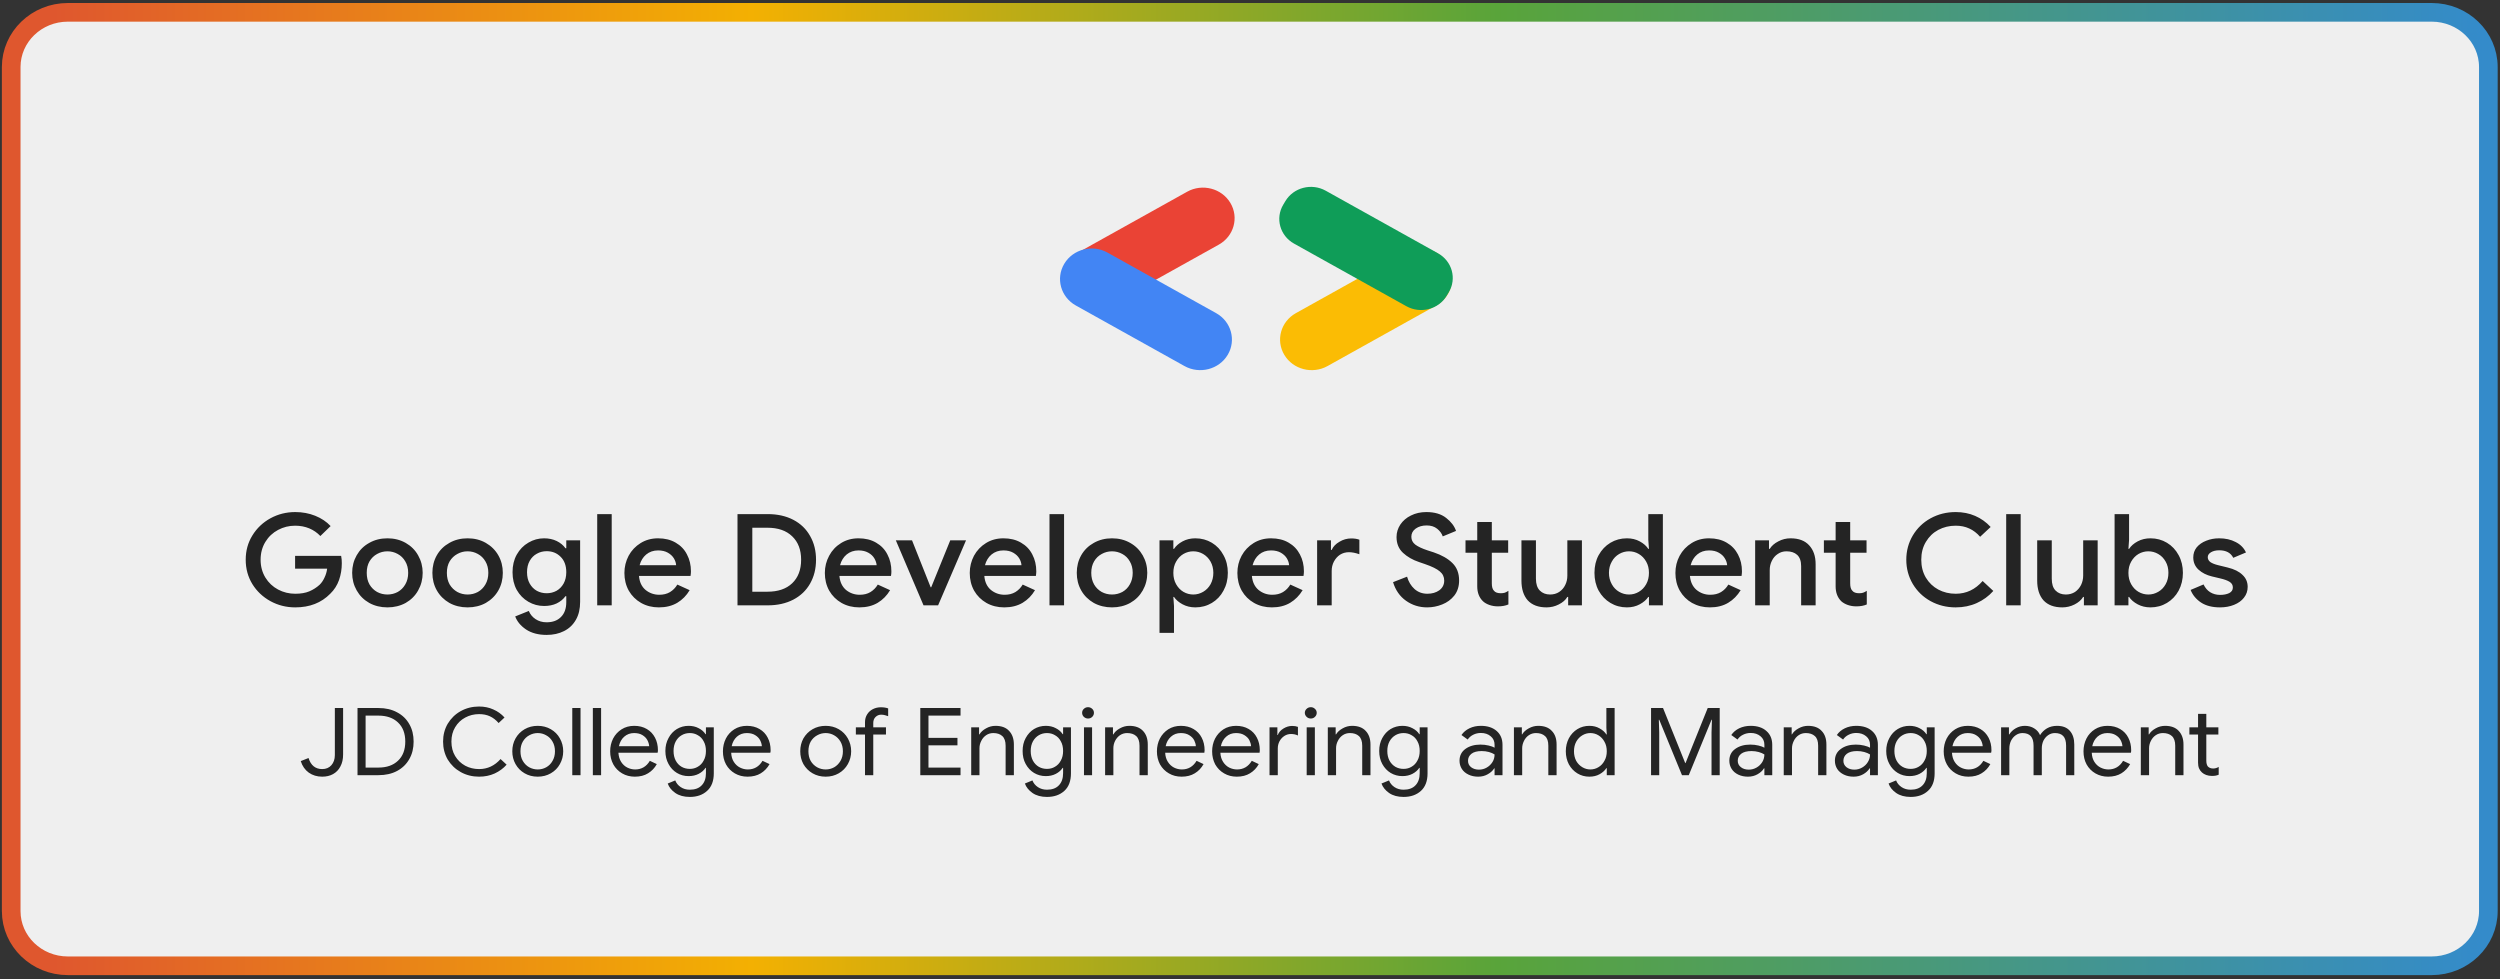 <svg width="429" height="168" viewBox="0 0 429 168" fill="none" xmlns="http://www.w3.org/2000/svg">
<rect x="0" y="0" width="429" height="168" fill="#333333" stroke="none"/>
<path d="M417.277 2.116H11.646C6.275 2.116 1.922 6.319 1.922 11.504V156.341C1.922 161.526 6.275 165.729 11.646 165.729H417.277C422.647 165.729 427.001 161.526 427.001 156.341V11.504C427.001 6.319 422.647 2.116 417.277 2.116Z" fill="#EFEFEF" stroke="url(#paint0_linear_703_2376)" stroke-width="3.2"/>
<path d="M50.666 104.227C49.124 104.227 47.707 103.869 46.401 103.156C45.109 102.441 44.067 101.465 43.303 100.226C42.539 98.972 42.164 97.58 42.164 96.048C42.164 94.518 42.539 93.133 43.303 91.894C44.067 90.64 45.109 89.655 46.401 88.942C47.707 88.227 49.124 87.87 50.666 87.87C51.888 87.87 53.027 88.081 54.083 88.503C55.139 88.927 56.028 89.517 56.736 90.275L54.972 91.981C54.43 91.412 53.805 90.975 53.069 90.669C52.333 90.363 51.527 90.209 50.638 90.209C49.596 90.209 48.624 90.451 47.721 90.931C46.818 91.412 46.081 92.097 45.54 92.987C44.998 93.876 44.72 94.896 44.72 96.048C44.72 97.2 44.998 98.221 45.54 99.11C46.081 99.999 46.818 100.684 47.721 101.166C48.624 101.646 49.61 101.887 50.666 101.887C51.624 101.887 52.43 101.749 53.083 101.472C53.736 101.194 54.319 100.822 54.833 100.356C55.167 100.035 55.444 99.634 55.667 99.154C55.903 98.673 56.069 98.147 56.139 97.58H50.638V95.392H58.542C58.626 95.8 58.653 96.224 58.653 96.661C58.653 97.652 58.501 98.607 58.181 99.526C57.861 100.43 57.361 101.217 56.667 101.887C55.139 103.447 53.138 104.227 50.666 104.227ZM66.488 104.227C65.321 104.227 64.279 103.971 63.362 103.462C62.432 102.936 61.723 102.223 61.209 101.319C60.695 100.415 60.431 99.409 60.431 98.301C60.431 97.192 60.695 96.186 61.209 95.282C61.723 94.379 62.432 93.672 63.362 93.162C64.279 92.636 65.321 92.375 66.488 92.375C67.641 92.375 68.683 92.636 69.614 93.162C70.531 93.686 71.253 94.401 71.753 95.305C72.267 96.209 72.531 97.207 72.531 98.301C72.531 99.409 72.267 100.415 71.753 101.319C71.253 102.223 70.531 102.936 69.614 103.462C68.683 103.971 67.641 104.227 66.488 104.227ZM66.488 102.019C67.113 102.019 67.71 101.873 68.252 101.581C68.794 101.274 69.225 100.845 69.544 100.29C69.878 99.721 70.044 99.059 70.044 98.301C70.044 97.542 69.878 96.886 69.544 96.332C69.225 95.779 68.794 95.356 68.252 95.064C67.71 94.758 67.113 94.605 66.488 94.605C65.849 94.605 65.252 94.758 64.71 95.064C64.168 95.356 63.738 95.779 63.404 96.332C63.085 96.886 62.932 97.542 62.932 98.301C62.932 99.059 63.085 99.721 63.404 100.29C63.738 100.845 64.168 101.274 64.71 101.581C65.252 101.873 65.849 102.019 66.488 102.019ZM80.241 104.227C79.074 104.227 78.032 103.971 77.115 103.462C76.198 102.936 75.476 102.223 74.962 101.319C74.448 100.415 74.198 99.409 74.198 98.301C74.198 97.192 74.448 96.186 74.962 95.282C75.476 94.379 76.198 93.672 77.115 93.162C78.032 92.636 79.074 92.375 80.241 92.375C81.407 92.375 82.449 92.636 83.366 93.162C84.283 93.686 85.005 94.401 85.519 95.305C86.033 96.209 86.283 97.207 86.283 98.301C86.283 99.409 86.033 100.415 85.519 101.319C85.005 102.223 84.283 102.936 83.366 103.462C82.449 103.971 81.407 104.227 80.241 104.227ZM80.241 102.019C80.88 102.019 81.463 101.873 82.005 101.581C82.547 101.274 82.977 100.845 83.297 100.29C83.63 99.721 83.797 99.059 83.797 98.301C83.797 97.542 83.63 96.886 83.297 96.332C82.977 95.779 82.547 95.356 82.005 95.064C81.463 94.758 80.88 94.605 80.241 94.605C79.602 94.605 79.018 94.758 78.476 95.064C77.935 95.356 77.49 95.779 77.157 96.332C76.837 96.886 76.684 97.542 76.684 98.301C76.684 99.059 76.837 99.721 77.157 100.29C77.49 100.845 77.935 101.274 78.476 101.581C79.018 101.873 79.602 102.019 80.241 102.019ZM93.799 108.951C92.382 108.951 91.201 108.637 90.256 108.009C89.34 107.383 88.728 106.64 88.409 105.779L90.743 104.839C90.979 105.422 91.368 105.889 91.896 106.239C92.437 106.603 93.076 106.785 93.799 106.785C94.855 106.785 95.674 106.479 96.272 105.866C96.869 105.269 97.174 104.423 97.174 103.33V102.303H97.035C96.66 102.827 96.146 103.243 95.521 103.549C94.896 103.84 94.188 103.986 93.368 103.986C92.396 103.986 91.507 103.746 90.673 103.265C89.84 102.783 89.173 102.106 88.673 101.231C88.186 100.341 87.951 99.329 87.951 98.191C87.951 97.054 88.186 96.048 88.673 95.174C89.173 94.285 89.84 93.599 90.673 93.118C91.507 92.622 92.396 92.375 93.368 92.375C94.16 92.375 94.882 92.528 95.521 92.834C96.146 93.139 96.66 93.555 97.035 94.081H97.174V92.725H99.55V103.265C99.55 104.474 99.314 105.503 98.827 106.348C98.341 107.209 97.661 107.856 96.785 108.294C95.924 108.732 94.924 108.951 93.799 108.951ZM93.813 101.8C94.424 101.8 94.98 101.661 95.493 101.384C96.007 101.092 96.41 100.678 96.716 100.137C97.022 99.583 97.174 98.934 97.174 98.191C97.174 97.054 96.841 96.171 96.202 95.545C95.563 94.904 94.771 94.584 93.813 94.584C93.201 94.584 92.632 94.728 92.118 95.021C91.604 95.297 91.201 95.706 90.895 96.245C90.59 96.784 90.437 97.433 90.437 98.191C90.437 98.949 90.59 99.598 90.895 100.137C91.201 100.678 91.604 101.092 92.118 101.384C92.632 101.661 93.201 101.8 93.813 101.8ZM102.481 88.22H104.968V103.877H102.481V88.22ZM113.066 104.227C111.927 104.227 110.913 103.971 110.01 103.462C109.121 102.951 108.413 102.252 107.899 101.362C107.399 100.458 107.148 99.445 107.148 98.323C107.148 97.258 107.398 96.275 107.871 95.371C108.371 94.452 109.065 93.723 109.941 93.184C110.816 92.644 111.816 92.375 112.927 92.375C114.094 92.375 115.094 92.622 115.942 93.118C116.803 93.614 117.456 94.291 117.886 95.152C118.345 96.012 118.567 96.982 118.567 98.06C118.567 98.264 118.539 98.52 118.498 98.826H109.649C109.732 99.861 110.107 100.663 110.774 101.231C111.455 101.785 112.247 102.062 113.136 102.062C113.844 102.062 114.455 101.909 114.969 101.603C115.497 101.282 115.914 100.852 116.233 100.313L118.345 101.274C117.803 102.193 117.095 102.915 116.22 103.44C115.331 103.965 114.289 104.227 113.066 104.227ZM116.025 96.988C115.997 96.595 115.872 96.209 115.65 95.83C115.414 95.437 115.067 95.108 114.608 94.845C114.15 94.584 113.594 94.452 112.927 94.452C112.122 94.452 111.455 94.686 110.885 95.152C110.343 95.604 109.968 96.216 109.76 96.988H116.025ZM126.555 88.22H131.736C133.417 88.22 134.876 88.547 136.14 89.203C137.39 89.859 138.349 90.786 139.015 91.981C139.696 93.162 140.03 94.518 140.03 96.048C140.03 97.58 139.696 98.942 139.015 100.137C138.349 101.319 137.39 102.237 136.14 102.893C134.876 103.549 133.417 103.877 131.736 103.877H126.555V88.22ZM131.695 101.537C133.514 101.537 134.917 101.056 135.932 100.094C136.959 99.117 137.473 97.769 137.473 96.048C137.473 94.342 136.959 93.001 135.932 92.025C134.917 91.047 133.514 90.559 131.695 90.559H129.097V101.537H131.695ZM147.461 104.227C146.322 104.227 145.308 103.971 144.405 103.462C143.516 102.951 142.808 102.252 142.294 101.362C141.794 100.458 141.544 99.445 141.544 98.323C141.544 97.258 141.794 96.275 142.28 95.371C142.766 94.452 143.461 93.723 144.336 93.184C145.211 92.644 146.211 92.375 147.323 92.375C148.489 92.375 149.49 92.622 150.337 93.118C151.198 93.614 151.851 94.291 152.282 95.152C152.74 96.012 152.962 96.982 152.962 98.06C152.962 98.264 152.949 98.52 152.893 98.826H144.044C144.128 99.861 144.516 100.663 145.169 101.231C145.85 101.785 146.642 102.062 147.531 102.062C148.239 102.062 148.851 101.909 149.365 101.603C149.892 101.282 150.309 100.852 150.629 100.313L152.74 101.274C152.198 102.193 151.49 102.915 150.615 103.44C149.74 103.965 148.684 104.227 147.461 104.227ZM150.434 96.988C150.393 96.595 150.268 96.209 150.045 95.83C149.823 95.437 149.476 95.108 149.003 94.845C148.545 94.584 147.989 94.452 147.323 94.452C146.531 94.452 145.85 94.686 145.28 95.152C144.739 95.604 144.364 96.216 144.155 96.988H150.434ZM153.727 92.725H156.505L159.7 100.771H159.797L163.062 92.725H165.77L160.978 103.877H158.477L153.727 92.725ZM172.327 104.227C171.188 104.227 170.174 103.971 169.271 103.462C168.382 102.951 167.673 102.252 167.16 101.362C166.659 100.458 166.409 99.445 166.409 98.323C166.409 97.258 166.66 96.275 167.132 95.371C167.632 94.452 168.327 93.723 169.202 93.184C170.077 92.644 171.077 92.375 172.188 92.375C173.355 92.375 174.355 92.622 175.203 93.118C176.064 93.614 176.717 94.291 177.148 95.152C177.606 96.012 177.828 96.982 177.828 98.06C177.828 98.264 177.8 98.52 177.759 98.826H168.91C168.993 99.861 169.368 100.663 170.035 101.231C170.716 101.785 171.508 102.062 172.397 102.062C173.105 102.062 173.716 101.909 174.23 101.603C174.758 101.282 175.175 100.852 175.494 100.313L177.606 101.274C177.064 102.193 176.356 102.915 175.48 103.44C174.591 103.965 173.55 104.227 172.327 104.227ZM175.286 96.988C175.258 96.595 175.133 96.209 174.911 95.83C174.675 95.437 174.328 95.108 173.869 94.845C173.411 94.584 172.855 94.452 172.188 94.452C171.383 94.452 170.716 94.686 170.146 95.152C169.604 95.604 169.229 96.216 169.021 96.988H175.286ZM180.093 88.22H182.593V103.877H180.093V88.22ZM190.817 104.227C189.664 104.227 188.622 103.971 187.691 103.462C186.774 102.936 186.052 102.223 185.538 101.319C185.024 100.415 184.774 99.409 184.774 98.301C184.774 97.192 185.024 96.186 185.538 95.282C186.052 94.379 186.774 93.672 187.691 93.162C188.622 92.636 189.664 92.375 190.817 92.375C191.984 92.375 193.025 92.636 193.942 93.162C194.873 93.686 195.582 94.401 196.096 95.305C196.61 96.209 196.873 97.207 196.873 98.301C196.873 99.409 196.61 100.415 196.096 101.319C195.582 102.223 194.873 102.936 193.942 103.462C193.025 103.971 191.984 104.227 190.817 104.227ZM190.817 102.019C191.456 102.019 192.039 101.873 192.595 101.581C193.137 101.274 193.567 100.845 193.873 100.29C194.206 99.721 194.373 99.059 194.373 98.301C194.373 97.542 194.206 96.886 193.873 96.332C193.567 95.779 193.137 95.356 192.595 95.064C192.039 94.758 191.456 94.605 190.817 94.605C190.192 94.605 189.594 94.758 189.052 95.064C188.511 95.356 188.066 95.779 187.747 96.332C187.427 96.886 187.261 97.542 187.261 98.301C187.261 99.059 187.427 99.721 187.747 100.29C188.066 100.845 188.511 101.274 189.052 101.581C189.594 101.873 190.192 102.019 190.817 102.019ZM198.971 92.725H201.347V94.189H201.458C201.791 93.68 202.277 93.249 202.93 92.899C203.583 92.549 204.305 92.375 205.125 92.375C206.167 92.375 207.111 92.63 207.959 93.139C208.806 93.65 209.473 94.357 209.945 95.261C210.445 96.15 210.696 97.164 210.696 98.301C210.696 99.438 210.445 100.458 209.945 101.362C209.473 102.252 208.806 102.951 207.959 103.462C207.111 103.971 206.167 104.227 205.125 104.227C204.305 104.227 203.583 104.052 202.93 103.702C202.277 103.352 201.791 102.929 201.458 102.433H201.347L201.458 103.986V108.601H198.971V92.725ZM204.764 102.019C205.375 102.019 205.931 101.864 206.459 101.559C206.986 101.253 207.417 100.816 207.737 100.247C208.042 99.678 208.209 99.029 208.209 98.301C208.209 97.572 208.042 96.931 207.737 96.377C207.417 95.808 206.986 95.371 206.459 95.064C205.931 94.758 205.375 94.605 204.764 94.605C204.166 94.605 203.597 94.758 203.069 95.064C202.555 95.371 202.138 95.808 201.819 96.377C201.499 96.931 201.347 97.572 201.347 98.301C201.347 99.029 201.499 99.678 201.819 100.247C202.138 100.816 202.555 101.253 203.069 101.559C203.597 101.864 204.166 102.019 204.764 102.019ZM218.252 104.227C217.113 104.227 216.099 103.971 215.196 103.462C214.293 102.951 213.599 102.252 213.085 101.362C212.585 100.458 212.335 99.445 212.335 98.323C212.335 97.258 212.571 96.275 213.057 95.371C213.557 94.452 214.252 93.723 215.127 93.184C216.002 92.644 216.988 92.375 218.114 92.375C219.28 92.375 220.281 92.622 221.128 93.118C221.989 93.614 222.628 94.291 223.073 95.152C223.531 96.012 223.753 96.982 223.753 98.06C223.753 98.264 223.726 98.52 223.684 98.826H214.821C214.918 99.861 215.293 100.663 215.96 101.231C216.641 101.785 217.419 102.062 218.322 102.062C219.03 102.062 219.642 101.909 220.156 101.603C220.683 101.282 221.1 100.852 221.42 100.313L223.531 101.274C222.976 102.193 222.267 102.915 221.392 103.44C220.517 103.965 219.475 104.227 218.252 104.227ZM221.211 96.988C221.183 96.595 221.058 96.209 220.836 95.83C220.6 95.437 220.253 95.108 219.794 94.845C219.336 94.584 218.78 94.452 218.114 94.452C217.308 94.452 216.627 94.686 216.071 95.152C215.53 95.604 215.155 96.216 214.946 96.988H221.211ZM226.018 92.725H228.393V94.365H228.518C228.768 93.796 229.213 93.33 229.852 92.965C230.477 92.585 231.158 92.396 231.866 92.396C232.422 92.396 232.894 92.469 233.269 92.615V95.108C232.602 94.875 232.005 94.758 231.477 94.758C230.908 94.758 230.394 94.904 229.935 95.195C229.505 95.488 229.157 95.88 228.893 96.377C228.643 96.857 228.518 97.389 228.518 97.973V103.877H226.018V92.725ZM244.896 104.227C243.549 104.227 242.34 103.848 241.271 103.09C240.201 102.331 239.465 101.268 239.048 99.897L241.451 98.957C241.701 99.817 242.118 100.523 242.729 101.077C243.34 101.618 244.077 101.887 244.938 101.887C245.744 101.887 246.424 101.69 246.98 101.297C247.536 100.888 247.827 100.334 247.827 99.634C247.827 98.993 247.577 98.469 247.077 98.06C246.591 97.637 245.744 97.215 244.507 96.791L243.493 96.442C242.41 96.078 241.493 95.552 240.757 94.868C240.02 94.183 239.645 93.279 239.645 92.156C239.645 91.383 239.868 90.669 240.298 90.013C240.743 89.356 241.34 88.84 242.118 88.46C242.896 88.066 243.785 87.87 244.757 87.87C246.188 87.87 247.313 88.206 248.161 88.876C249.008 89.532 249.578 90.275 249.855 91.106L247.577 92.046C247.411 91.55 247.091 91.113 246.619 90.735C246.147 90.355 245.549 90.166 244.813 90.166C244.063 90.166 243.438 90.349 242.924 90.712C242.424 91.077 242.187 91.543 242.187 92.112C242.187 92.651 242.41 93.096 242.854 93.447C243.313 93.796 244.021 94.132 244.993 94.452L246.008 94.779C247.397 95.246 248.466 95.859 249.23 96.617C249.994 97.36 250.383 98.359 250.383 99.613C250.383 100.633 250.106 101.493 249.564 102.193C249.022 102.878 248.327 103.388 247.48 103.723C246.647 104.06 245.785 104.227 244.896 104.227ZM257.037 104.052C256.523 104.052 256.037 103.971 255.579 103.812C255.134 103.651 254.759 103.44 254.481 103.177C253.829 102.55 253.495 101.697 253.495 100.619V94.845H251.481V92.725H253.495V89.575H255.996V92.725H258.802V94.845H255.996V100.094C255.996 100.691 256.107 101.115 256.357 101.362C256.579 101.654 256.968 101.8 257.538 101.8C257.788 101.8 258.01 101.771 258.218 101.712C258.413 101.639 258.621 101.529 258.843 101.384V103.723C258.343 103.943 257.746 104.052 257.037 104.052ZM265.386 104.227C263.983 104.227 262.913 103.826 262.163 103.024C261.441 102.208 261.08 101.077 261.08 99.634V92.725H263.566V99.307C263.566 100.211 263.789 100.888 264.233 101.34C264.678 101.792 265.275 102.019 265.997 102.019C266.581 102.019 267.109 101.873 267.553 101.581C268.012 101.274 268.359 100.873 268.595 100.379C268.845 99.882 268.956 99.35 268.956 98.781V92.725H271.457V103.877H269.095V102.433H268.956C268.651 102.959 268.151 103.388 267.484 103.723C266.831 104.06 266.122 104.227 265.386 104.227ZM279.18 104.227C278.139 104.227 277.194 103.971 276.347 103.462C275.499 102.951 274.832 102.252 274.332 101.362C273.846 100.458 273.61 99.438 273.61 98.301C273.61 97.164 273.846 96.15 274.332 95.261C274.832 94.357 275.499 93.65 276.347 93.139C277.194 92.63 278.139 92.375 279.18 92.375C280 92.375 280.736 92.549 281.375 92.899C282.028 93.249 282.514 93.68 282.848 94.189H282.959L282.848 92.615V88.22H285.348V103.877H282.959V102.433H282.848C282.514 102.929 282.028 103.352 281.375 103.702C280.736 104.052 280 104.227 279.18 104.227ZM279.542 102.019C280.153 102.019 280.709 101.864 281.223 101.559C281.75 101.253 282.167 100.816 282.487 100.247C282.806 99.678 282.959 99.029 282.959 98.301C282.959 97.572 282.806 96.931 282.487 96.377C282.167 95.808 281.75 95.371 281.223 95.064C280.709 94.758 280.153 94.605 279.542 94.605C278.944 94.605 278.375 94.758 277.847 95.064C277.319 95.371 276.888 95.808 276.583 96.377C276.263 96.931 276.096 97.572 276.096 98.301C276.096 99.029 276.263 99.678 276.583 100.247C276.888 100.816 277.319 101.253 277.847 101.559C278.375 101.864 278.944 102.019 279.542 102.019ZM293.419 104.227C292.28 104.227 291.266 103.971 290.349 103.462C289.46 102.951 288.766 102.252 288.252 101.362C287.751 100.458 287.501 99.445 287.501 98.323C287.501 97.258 287.738 96.275 288.224 95.371C288.724 94.452 289.418 93.723 290.294 93.184C291.169 92.644 292.155 92.375 293.28 92.375C294.447 92.375 295.447 92.622 296.295 93.118C297.156 93.614 297.795 94.291 298.24 95.152C298.698 96.012 298.92 96.982 298.92 98.06C298.92 98.264 298.892 98.52 298.851 98.826H289.988C290.085 99.861 290.46 100.663 291.127 101.231C291.808 101.785 292.586 102.062 293.475 102.062C294.197 102.062 294.808 101.909 295.322 101.603C295.85 101.282 296.267 100.852 296.586 100.313L298.698 101.274C298.142 102.193 297.434 102.915 296.559 103.44C295.683 103.965 294.642 104.227 293.419 104.227ZM296.378 96.988C296.35 96.595 296.225 96.209 295.989 95.83C295.767 95.437 295.419 95.108 294.947 94.845C294.503 94.584 293.947 94.452 293.28 94.452C292.475 94.452 291.794 94.686 291.238 95.152C290.696 95.604 290.321 96.216 290.113 96.988H296.378ZM301.185 92.725H303.56V94.189H303.685C304.004 93.665 304.505 93.235 305.158 92.899C305.81 92.549 306.519 92.375 307.255 92.375C308.658 92.375 309.728 92.776 310.45 93.577C311.186 94.365 311.561 95.443 311.561 96.814V103.877H309.075V97.141C309.075 96.267 308.839 95.626 308.394 95.217C307.95 94.809 307.338 94.605 306.561 94.605C305.991 94.605 305.505 94.758 305.06 95.064C304.616 95.356 304.282 95.749 304.046 96.245C303.796 96.74 303.685 97.273 303.685 97.841V103.877H301.185V92.725ZM318.535 104.052C318.021 104.052 317.535 103.971 317.076 103.812C316.632 103.651 316.257 103.44 315.965 103.177C315.326 102.55 314.993 101.697 314.993 100.619V94.845H312.978V92.725H314.993V89.575H317.493V92.725H320.299V94.845H317.493V100.094C317.493 100.691 317.604 101.115 317.854 101.362C318.077 101.654 318.466 101.8 319.021 101.8C319.285 101.8 319.507 101.771 319.702 101.712C319.91 101.639 320.119 101.529 320.341 101.384V103.723C319.841 103.943 319.243 104.052 318.535 104.052ZM335.594 104.227C334.024 104.227 332.593 103.869 331.287 103.156C329.995 102.441 328.981 101.457 328.231 100.203C327.495 98.949 327.12 97.565 327.12 96.048C327.12 94.533 327.495 93.147 328.231 91.894C328.981 90.64 329.995 89.655 331.287 88.942C332.593 88.227 334.024 87.87 335.594 87.87C336.816 87.87 337.927 88.089 338.928 88.526C339.942 88.963 340.831 89.598 341.595 90.428L339.789 92.112C339.233 91.471 338.608 90.996 337.927 90.691C337.247 90.37 336.469 90.209 335.594 90.209C334.51 90.209 333.51 90.451 332.607 90.931C331.718 91.412 331.01 92.097 330.482 92.987C329.954 93.861 329.69 94.881 329.69 96.048C329.69 97.215 329.954 98.242 330.482 99.131C331.01 100.006 331.718 100.684 332.607 101.166C333.51 101.646 334.51 101.887 335.594 101.887C337.413 101.887 338.955 101.158 340.22 99.7L342.053 101.406C341.261 102.295 340.317 102.988 339.219 103.483C338.122 103.979 336.913 104.227 335.594 104.227ZM344.262 88.22H346.749V103.877H344.262V88.22ZM353.889 104.227C352.486 104.227 351.416 103.826 350.666 103.024C349.944 102.208 349.582 101.077 349.582 99.634V92.725H352.083V99.307C352.083 100.211 352.291 100.888 352.736 101.34C353.18 101.792 353.778 102.019 354.5 102.019C355.084 102.019 355.611 101.873 356.07 101.581C356.514 101.274 356.861 100.873 357.111 100.379C357.348 99.882 357.473 99.35 357.473 98.781V92.725H359.959V103.877H357.598V102.433H357.473C357.153 102.959 356.653 103.388 356 103.723C355.333 104.06 354.625 104.227 353.889 104.227ZM369.017 104.227C368.211 104.227 367.475 104.052 366.822 103.702C366.169 103.352 365.683 102.929 365.349 102.433H365.238V103.877H362.863V88.22H365.349V92.615L365.238 94.189H365.349C365.683 93.68 366.169 93.249 366.822 92.899C367.475 92.549 368.211 92.375 369.017 92.375C370.058 92.375 371.003 92.63 371.85 93.139C372.698 93.65 373.365 94.357 373.851 95.261C374.337 96.15 374.587 97.164 374.587 98.301C374.587 99.438 374.337 100.458 373.851 101.362C373.365 102.252 372.698 102.951 371.85 103.462C371.003 103.971 370.058 104.227 369.017 104.227ZM368.655 102.019C369.267 102.019 369.822 101.864 370.35 101.559C370.892 101.253 371.309 100.816 371.628 100.247C371.948 99.678 372.1 99.029 372.1 98.301C372.1 97.572 371.948 96.931 371.628 96.377C371.309 95.808 370.892 95.371 370.35 95.064C369.822 94.758 369.267 94.605 368.655 94.605C368.058 94.605 367.489 94.758 366.961 95.064C366.447 95.371 366.03 95.808 365.71 96.377C365.391 96.931 365.238 97.572 365.238 98.301C365.238 99.029 365.391 99.678 365.71 100.247C366.03 100.816 366.447 101.253 366.961 101.559C367.489 101.864 368.058 102.019 368.655 102.019ZM380.963 104.227C379.63 104.227 378.546 103.95 377.699 103.396C376.851 102.827 376.254 102.106 375.907 101.231L378.129 100.29C378.407 100.873 378.782 101.319 379.268 101.624C379.769 101.93 380.324 102.084 380.963 102.084C381.588 102.084 382.102 101.981 382.533 101.777C382.95 101.559 383.158 101.238 383.158 100.816C383.158 100.407 382.978 100.086 382.616 99.853C382.255 99.62 381.699 99.416 380.935 99.241L379.56 98.913C378.643 98.694 377.879 98.308 377.268 97.754C376.671 97.2 376.365 96.5 376.365 95.655C376.365 94.998 376.56 94.423 376.949 93.927C377.365 93.432 377.907 93.052 378.588 92.789C379.269 92.513 380.005 92.375 380.81 92.375C381.88 92.375 382.825 92.585 383.63 93.009C384.45 93.417 385.047 94.015 385.409 94.802L383.228 95.72C382.797 94.86 381.991 94.43 380.824 94.43C380.269 94.43 379.796 94.539 379.421 94.758C379.046 94.977 378.852 95.261 378.852 95.611C378.852 95.946 379.005 96.224 379.282 96.442C379.574 96.646 379.991 96.821 380.56 96.967L382.255 97.382C383.394 97.659 384.242 98.083 384.811 98.65C385.409 99.205 385.7 99.89 385.7 100.706C385.7 101.406 385.492 102.025 385.061 102.565C384.658 103.09 384.089 103.498 383.366 103.789C382.644 104.081 381.838 104.227 380.963 104.227Z" fill="#242424"/>
<path d="M222.376 53.733L241.013 43.345C243.611 41.897 246.933 42.756 248.432 45.264C249.932 47.772 249.042 50.978 246.444 52.426L227.806 62.814C225.209 64.262 221.887 63.403 220.388 60.895C218.888 58.388 219.778 55.181 222.376 53.733Z" fill="#FBBC04"/>
<path d="M209.144 41.981L190.506 52.369C187.908 53.817 184.587 52.958 183.087 50.45C181.588 47.943 182.478 44.736 185.075 43.288L203.713 32.9C206.311 31.452 209.632 32.311 211.132 34.819C212.632 37.327 211.742 40.533 209.144 41.981Z" fill="#EA4335"/>
<path d="M208.685 53.732L190.047 43.343C187.45 41.895 184.128 42.755 182.628 45.262C181.129 47.77 182.019 50.977 184.616 52.425L203.254 62.813C205.852 64.261 209.173 63.401 210.673 60.894C212.172 58.386 211.283 55.179 208.685 53.732Z" fill="#4285F4"/>
<path d="M222.059 41.805L241.33 52.546C243.753 53.896 246.851 53.095 248.25 50.756L248.615 50.145C250.014 47.806 249.184 44.815 246.761 43.465L227.49 32.724C225.067 31.373 221.969 32.175 220.57 34.514L220.205 35.124C218.806 37.464 219.636 40.454 222.059 41.805Z" fill="#0F9D58"/>
<path d="M55.292 133.277C54.417 133.277 53.639 133.046 52.987 132.585C52.334 132.113 51.875 131.453 51.611 130.605L52.945 130.074C53.334 131.34 54.126 131.973 55.292 131.973C55.945 131.973 56.473 131.753 56.862 131.313C57.251 130.874 57.46 130.294 57.46 129.575V121.497H58.877V129.463C58.877 130.267 58.724 130.959 58.404 131.539C58.113 132.107 57.682 132.542 57.14 132.842C56.612 133.132 55.987 133.277 55.292 133.277ZM61.349 121.497H64.947C66.17 121.497 67.239 121.743 68.142 122.237C69.059 122.72 69.754 123.396 70.24 124.265C70.74 125.134 70.976 126.131 70.976 127.258C70.976 128.384 70.74 129.382 70.24 130.251C69.754 131.12 69.059 131.802 68.142 132.295C67.239 132.778 66.17 133.019 64.947 133.019H61.349V121.497ZM64.947 131.716C66.35 131.716 67.475 131.324 68.295 130.541C69.129 129.758 69.545 128.663 69.545 127.258C69.545 125.852 69.129 124.758 68.295 123.975C67.475 123.192 66.35 122.8 64.947 122.8H62.738V131.716H64.947ZM82.214 133.277C81.061 133.277 80.005 133.014 79.061 132.488C78.116 131.962 77.38 131.244 76.824 130.332C76.296 129.409 76.032 128.384 76.032 127.258C76.032 126.131 76.296 125.112 76.824 124.2C77.38 123.278 78.116 122.553 79.061 122.028C80.005 121.502 81.061 121.239 82.214 121.239C83.103 121.239 83.909 121.405 84.645 121.738C85.395 122.06 86.034 122.521 86.576 123.122L85.562 124.072C85.104 123.546 84.604 123.16 84.062 122.913C83.534 122.666 82.909 122.543 82.214 122.543C81.353 122.543 80.547 122.741 79.825 123.138C79.103 123.524 78.533 124.077 78.102 124.796C77.672 125.504 77.463 126.325 77.463 127.258C77.463 128.191 77.672 129.017 78.102 129.736C78.533 130.444 79.103 130.997 79.825 131.394C80.547 131.78 81.353 131.973 82.214 131.973C83.659 131.973 84.881 131.399 85.895 130.251L86.937 131.217C86.382 131.85 85.687 132.354 84.881 132.73C84.076 133.094 83.187 133.277 82.214 133.277ZM92.272 133.277C91.438 133.277 90.688 133.084 90.021 132.697C89.355 132.311 88.841 131.785 88.465 131.12C88.09 130.455 87.91 129.72 87.91 128.916C87.91 128.111 88.09 127.376 88.465 126.711C88.841 126.046 89.355 125.52 90.021 125.134C90.688 124.747 91.438 124.554 92.272 124.554C93.105 124.554 93.855 124.747 94.522 125.134C95.189 125.52 95.717 126.046 96.078 126.711C96.453 127.376 96.647 128.111 96.647 128.916C96.647 129.72 96.453 130.455 96.078 131.12C95.717 131.785 95.189 132.311 94.522 132.697C93.855 133.084 93.105 133.277 92.272 133.277ZM92.272 132.038C92.8 132.038 93.286 131.914 93.73 131.667C94.189 131.41 94.55 131.045 94.814 130.573C95.092 130.101 95.231 129.548 95.231 128.916C95.231 128.283 95.092 127.73 94.814 127.258C94.55 126.786 94.189 126.426 93.73 126.18C93.286 125.922 92.8 125.793 92.272 125.793C91.758 125.793 91.271 125.922 90.813 126.18C90.355 126.426 89.993 126.786 89.716 127.258C89.438 127.73 89.313 128.283 89.313 128.916C89.313 129.548 89.438 130.101 89.716 130.573C89.993 131.045 90.355 131.41 90.813 131.667C91.271 131.914 91.758 132.038 92.272 132.038ZM98.203 121.497H99.62V133.019H98.203V121.497ZM101.732 121.497H103.149V133.019H101.732V121.497ZM108.941 133.277C108.136 133.277 107.399 133.089 106.76 132.713C106.121 132.338 105.607 131.823 105.246 131.169C104.885 130.503 104.704 129.758 104.704 128.932C104.704 128.138 104.871 127.408 105.205 126.743C105.552 126.078 106.038 125.547 106.663 125.15C107.288 124.753 108.011 124.554 108.83 124.554C109.664 124.554 110.386 124.737 110.997 125.101C111.609 125.456 112.067 125.949 112.4 126.582C112.734 127.215 112.901 127.939 112.901 128.755C112.901 128.916 112.873 129.055 112.845 129.173H106.121C106.163 129.795 106.316 130.321 106.594 130.75C106.872 131.179 107.219 131.501 107.649 131.716C108.08 131.93 108.525 132.038 108.997 132.038C110.08 132.038 110.928 131.544 111.511 130.557L112.706 131.12C112.345 131.785 111.845 132.311 111.206 132.697C110.595 133.084 109.831 133.277 108.941 133.277ZM111.4 128.047C111.372 127.703 111.275 127.36 111.095 127.017C110.914 126.673 110.636 126.384 110.247 126.148C109.872 125.911 109.386 125.793 108.816 125.793C108.15 125.793 107.58 126.003 107.108 126.421C106.649 126.829 106.358 127.371 106.205 128.047H111.4ZM118.374 136.753C117.373 136.753 116.54 136.528 115.887 136.077C115.234 135.626 114.804 135.085 114.581 134.452L115.873 133.92C116.054 134.393 116.373 134.773 116.804 135.063C117.248 135.363 117.762 135.514 118.374 135.514C119.249 135.514 119.93 135.267 120.402 134.773C120.888 134.28 121.138 133.583 121.138 132.681V131.764H121.069C120.791 132.182 120.402 132.526 119.888 132.794C119.388 133.051 118.818 133.18 118.165 133.18C117.429 133.18 116.762 132.998 116.151 132.633C115.554 132.268 115.067 131.759 114.72 131.104C114.359 130.45 114.179 129.704 114.179 128.867C114.179 128.041 114.359 127.301 114.72 126.646C115.067 125.981 115.554 125.466 116.151 125.101C116.762 124.737 117.429 124.554 118.165 124.554C118.818 124.554 119.388 124.688 119.888 124.957C120.402 125.214 120.791 125.557 121.069 125.987H121.138V124.812H122.486V132.697C122.486 134.017 122.11 135.02 121.346 135.707C120.596 136.404 119.596 136.753 118.374 136.753ZM118.374 131.941C118.874 131.941 119.346 131.818 119.749 131.571C120.18 131.324 120.513 130.97 120.749 130.509C121.013 130.047 121.138 129.5 121.138 128.867C121.138 128.224 121.013 127.671 120.749 127.21C120.513 126.748 120.18 126.4 119.749 126.164C119.346 125.917 118.874 125.793 118.374 125.793C117.86 125.793 117.387 125.917 116.971 126.164C116.54 126.41 116.207 126.764 115.957 127.226C115.707 127.687 115.581 128.234 115.581 128.867C115.581 129.5 115.707 130.053 115.957 130.525C116.207 130.986 116.54 131.34 116.971 131.587C117.387 131.823 117.86 131.941 118.374 131.941ZM128.278 133.277C127.473 133.277 126.75 133.089 126.097 132.713C125.458 132.338 124.944 131.823 124.583 131.169C124.222 130.503 124.055 129.758 124.055 128.932C124.055 128.138 124.222 127.408 124.555 126.743C124.889 126.078 125.375 125.547 126 125.15C126.625 124.753 127.348 124.554 128.167 124.554C129.001 124.554 129.723 124.737 130.334 125.101C130.945 125.456 131.418 125.949 131.737 126.582C132.071 127.215 132.237 127.939 132.237 128.755C132.237 128.916 132.224 129.055 132.182 129.173H125.472C125.5 129.795 125.653 130.321 125.931 130.75C126.209 131.179 126.556 131.501 126.986 131.716C127.417 131.93 127.862 132.038 128.334 132.038C129.417 132.038 130.265 131.544 130.848 130.557L132.057 131.12C131.682 131.785 131.182 132.311 130.557 132.697C129.931 133.084 129.167 133.277 128.278 133.277ZM130.737 128.047C130.709 127.703 130.612 127.36 130.432 127.017C130.251 126.673 129.973 126.384 129.584 126.148C129.209 125.911 128.723 125.793 128.153 125.793C127.487 125.793 126.917 126.003 126.445 126.421C126 126.829 125.695 127.371 125.556 128.047H130.737ZM141.684 133.277C140.85 133.277 140.1 133.084 139.433 132.697C138.766 132.311 138.252 131.785 137.863 131.12C137.502 130.455 137.322 129.72 137.322 128.916C137.322 128.111 137.502 127.376 137.863 126.711C138.252 126.046 138.766 125.52 139.433 125.134C140.1 124.747 140.85 124.554 141.684 124.554C142.517 124.554 143.267 124.747 143.934 125.134C144.601 125.52 145.115 126.046 145.49 126.711C145.865 127.376 146.059 128.111 146.059 128.916C146.059 129.72 145.865 130.455 145.49 131.12C145.115 131.785 144.601 132.311 143.934 132.697C143.267 133.084 142.517 133.277 141.684 133.277ZM141.684 132.038C142.211 132.038 142.698 131.914 143.142 131.667C143.587 131.41 143.948 131.045 144.226 130.573C144.503 130.101 144.642 129.548 144.642 128.916C144.642 128.283 144.503 127.73 144.226 127.258C143.948 126.786 143.587 126.426 143.142 126.18C142.698 125.922 142.211 125.793 141.684 125.793C141.17 125.793 140.67 125.922 140.225 126.18C139.767 126.426 139.392 126.786 139.114 127.258C138.85 127.73 138.725 128.283 138.725 128.916C138.725 129.548 138.85 130.101 139.114 130.573C139.392 131.045 139.767 131.41 140.225 131.667C140.67 131.914 141.17 132.038 141.684 132.038ZM148.435 126.051H146.865V124.812H148.435V123.927C148.435 123.412 148.56 122.961 148.81 122.575C149.046 122.189 149.379 121.894 149.782 121.69C150.199 121.475 150.658 121.368 151.158 121.368C151.63 121.368 152.047 121.432 152.408 121.561V122.897C152.199 122.822 152.019 122.763 151.838 122.72C151.658 122.666 151.449 122.639 151.199 122.639C150.838 122.639 150.519 122.768 150.255 123.025C149.991 123.272 149.852 123.621 149.852 124.072V124.812H152.033V126.051H149.852V133.019H148.435V126.051ZM157.923 121.497H164.827V122.8H159.326V126.614H164.299V127.902H159.326V131.716H164.827V133.019H157.923V121.497ZM166.66 124.812H168.008V126.019H168.077C168.314 125.611 168.689 125.268 169.203 124.989C169.703 124.699 170.258 124.554 170.828 124.554C171.856 124.554 172.634 124.844 173.162 125.423C173.703 125.992 173.981 126.77 173.981 127.757V133.019H172.564V127.966C172.564 127.204 172.37 126.652 171.995 126.308C171.62 125.965 171.106 125.793 170.453 125.793C169.994 125.793 169.578 125.917 169.217 126.164C168.855 126.41 168.577 126.738 168.383 127.145C168.175 127.542 168.077 127.961 168.077 128.401V133.019H166.66V124.812ZM179.663 136.753C178.663 136.753 177.829 136.528 177.176 136.077C176.537 135.626 176.093 135.085 175.87 134.452L177.162 133.92C177.343 134.393 177.662 134.773 178.093 135.063C178.538 135.363 179.065 135.514 179.663 135.514C180.538 135.514 181.219 135.267 181.691 134.773C182.177 134.28 182.427 133.583 182.427 132.681V131.764H182.358C182.08 132.182 181.691 132.526 181.177 132.794C180.677 133.051 180.107 133.18 179.455 133.18C178.732 133.18 178.051 132.998 177.44 132.633C176.843 132.268 176.371 131.759 176.009 131.104C175.648 130.45 175.481 129.704 175.481 128.867C175.481 128.041 175.648 127.301 176.009 126.646C176.371 125.981 176.843 125.466 177.44 125.101C178.051 124.737 178.732 124.554 179.455 124.554C180.107 124.554 180.677 124.688 181.177 124.957C181.691 125.214 182.08 125.557 182.358 125.987H182.427V124.812H183.775V132.697C183.775 134.017 183.4 135.02 182.65 135.707C181.886 136.404 180.899 136.753 179.663 136.753ZM179.663 131.941C180.177 131.941 180.635 131.818 181.038 131.571C181.469 131.324 181.802 130.97 182.038 130.509C182.302 130.047 182.427 129.5 182.427 128.867C182.427 128.224 182.302 127.671 182.038 127.21C181.802 126.748 181.469 126.4 181.038 126.164C180.635 125.917 180.177 125.793 179.663 125.793C179.149 125.793 178.677 125.917 178.26 126.164C177.843 126.41 177.496 126.764 177.246 127.226C176.996 127.687 176.871 128.234 176.871 128.867C176.871 129.5 176.996 130.053 177.246 130.525C177.496 130.986 177.843 131.34 178.26 131.587C178.677 131.823 179.149 131.941 179.663 131.941ZM186.706 123.299C186.428 123.299 186.192 123.202 185.984 123.009C185.789 122.816 185.692 122.586 185.692 122.317C185.692 122.049 185.789 121.824 185.984 121.641C186.192 121.448 186.428 121.352 186.706 121.352C186.984 121.352 187.22 121.448 187.428 121.641C187.623 121.824 187.72 122.049 187.72 122.317C187.72 122.586 187.623 122.816 187.428 123.009C187.234 123.202 186.998 123.299 186.706 123.299ZM186.011 124.812H187.4V133.019H186.011V124.812ZM189.637 124.812H190.984V126.019H191.054C191.29 125.611 191.651 125.268 192.165 124.989C192.679 124.699 193.221 124.554 193.804 124.554C194.819 124.554 195.596 124.844 196.138 125.423C196.68 125.992 196.958 126.77 196.958 127.757V133.019H195.541V127.966C195.541 127.204 195.346 126.652 194.971 126.308C194.596 125.965 194.068 125.793 193.415 125.793C192.957 125.793 192.554 125.917 192.179 126.164C191.832 126.41 191.554 126.738 191.346 127.145C191.151 127.542 191.054 127.961 191.054 128.401V133.019H189.637V124.812ZM202.764 133.277C201.945 133.277 201.222 133.089 200.583 132.713C199.931 132.338 199.431 131.823 199.055 131.169C198.708 130.503 198.528 129.758 198.528 128.932C198.528 128.138 198.694 127.408 199.028 126.743C199.375 126.078 199.861 125.547 200.472 125.15C201.098 124.753 201.82 124.554 202.639 124.554C203.473 124.554 204.195 124.737 204.807 125.101C205.418 125.456 205.89 125.949 206.21 126.582C206.543 127.215 206.71 127.939 206.71 128.755C206.71 128.916 206.696 129.055 206.668 129.173H199.945C199.972 129.795 200.139 130.321 200.417 130.75C200.695 131.179 201.042 131.501 201.459 131.716C201.889 131.93 202.348 132.038 202.806 132.038C203.904 132.038 204.737 131.544 205.334 130.557L206.529 131.12C206.168 131.785 205.668 132.311 205.029 132.697C204.404 133.084 203.653 133.277 202.764 133.277ZM205.209 128.047C205.195 127.703 205.084 127.36 204.918 127.017C204.737 126.673 204.445 126.384 204.056 126.148C203.681 125.911 203.209 125.793 202.625 125.793C201.959 125.793 201.389 126.003 200.931 126.421C200.472 126.829 200.167 127.371 200.028 128.047H205.209ZM212.238 133.277C211.419 133.277 210.696 133.089 210.057 132.713C209.404 132.338 208.904 131.823 208.529 131.169C208.182 130.503 208.001 129.758 208.001 128.932C208.001 128.138 208.168 127.408 208.502 126.743C208.849 126.078 209.335 125.547 209.946 125.15C210.571 124.753 211.294 124.554 212.113 124.554C212.947 124.554 213.669 124.737 214.28 125.101C214.892 125.456 215.364 125.949 215.683 126.582C216.017 127.215 216.184 127.939 216.184 128.755C216.184 128.916 216.17 129.055 216.142 129.173H209.418C209.446 129.795 209.613 130.321 209.891 130.75C210.169 131.179 210.516 131.501 210.933 131.716C211.363 131.93 211.822 132.038 212.28 132.038C213.378 132.038 214.211 131.544 214.808 130.557L216.003 131.12C215.642 131.785 215.142 132.311 214.503 132.697C213.878 133.084 213.127 133.277 212.238 133.277ZM214.683 128.047C214.669 127.703 214.558 127.36 214.392 127.017C214.211 126.673 213.919 126.384 213.53 126.148C213.155 125.911 212.683 125.793 212.1 125.793C211.433 125.793 210.863 126.003 210.405 126.421C209.946 126.829 209.641 127.371 209.502 128.047H214.683ZM217.85 124.812H219.198V126.131H219.267C219.434 125.681 219.754 125.311 220.226 125.021C220.712 124.721 221.212 124.57 221.726 124.57C222.115 124.57 222.449 124.624 222.726 124.731V126.212C222.379 126.04 221.976 125.954 221.532 125.954C221.115 125.954 220.74 126.067 220.393 126.292C220.045 126.518 219.768 126.823 219.559 127.21C219.365 127.585 219.267 127.993 219.267 128.433V133.019H217.85V124.812ZM224.935 123.299C224.657 123.299 224.407 123.202 224.213 123.009C224.018 122.816 223.907 122.586 223.907 122.317C223.907 122.049 224.018 121.824 224.213 121.641C224.407 121.448 224.657 121.352 224.935 121.352C225.213 121.352 225.449 121.448 225.644 121.641C225.852 121.824 225.949 122.049 225.949 122.317C225.949 122.586 225.852 122.816 225.644 123.009C225.463 123.202 225.213 123.299 224.935 123.299ZM224.227 124.812H225.63V133.019H224.227V124.812ZM227.852 124.812H229.2V126.019H229.269C229.506 125.611 229.881 125.268 230.395 124.989C230.895 124.699 231.45 124.554 232.02 124.554C233.048 124.554 233.826 124.844 234.354 125.423C234.895 125.992 235.173 126.77 235.173 127.757V133.019H233.756V127.966C233.756 127.204 233.562 126.652 233.187 126.308C232.812 125.965 232.298 125.793 231.645 125.793C231.186 125.793 230.77 125.917 230.408 126.164C230.047 126.41 229.769 126.738 229.575 127.145C229.367 127.542 229.269 127.961 229.269 128.401V133.019H227.852V124.812ZM240.855 136.753C239.855 136.753 239.021 136.528 238.368 136.077C237.729 135.626 237.285 135.085 237.062 134.452L238.354 133.92C238.535 134.393 238.854 134.773 239.285 135.063C239.73 135.363 240.257 135.514 240.855 135.514C241.73 135.514 242.411 135.267 242.883 134.773C243.369 134.28 243.619 133.583 243.619 132.681V131.764H243.55C243.272 132.182 242.883 132.526 242.369 132.794C241.869 133.051 241.299 133.18 240.646 133.18C239.924 133.18 239.243 132.998 238.632 132.633C238.035 132.268 237.563 131.759 237.201 131.104C236.84 130.45 236.673 129.704 236.673 128.867C236.673 128.041 236.84 127.301 237.201 126.646C237.563 125.981 238.035 125.466 238.632 125.101C239.243 124.737 239.924 124.554 240.646 124.554C241.299 124.554 241.869 124.688 242.369 124.957C242.883 125.214 243.272 125.557 243.55 125.987H243.619V124.812H244.967V132.697C244.967 134.017 244.592 135.02 243.842 135.707C243.078 136.404 242.091 136.753 240.855 136.753ZM240.855 131.941C241.369 131.941 241.827 131.818 242.23 131.571C242.661 131.324 242.994 130.97 243.23 130.509C243.494 130.047 243.619 129.5 243.619 128.867C243.619 128.224 243.494 127.671 243.23 127.21C242.994 126.748 242.661 126.4 242.23 126.164C241.827 125.917 241.369 125.793 240.855 125.793C240.341 125.793 239.869 125.917 239.452 126.164C239.035 126.41 238.688 126.764 238.438 127.226C238.188 127.687 238.063 128.234 238.063 128.867C238.063 129.5 238.188 130.053 238.438 130.525C238.688 130.986 239.035 131.34 239.452 131.587C239.869 131.823 240.341 131.941 240.855 131.941ZM253.663 133.277C253.038 133.277 252.482 133.159 251.996 132.923C251.496 132.687 251.121 132.365 250.857 131.957C250.593 131.539 250.454 131.067 250.454 130.541C250.454 129.672 250.801 128.996 251.468 128.513C252.149 128.02 253.01 127.773 254.038 127.773C254.552 127.773 255.024 127.827 255.455 127.934C255.899 128.041 256.247 128.165 256.469 128.304V127.805C256.469 127.194 256.247 126.705 255.802 126.341C255.358 125.965 254.802 125.777 254.121 125.777C253.649 125.777 253.204 125.879 252.801 126.083C252.413 126.276 252.093 126.55 251.857 126.904L250.787 126.131C251.121 125.638 251.579 125.252 252.163 124.973C252.746 124.694 253.399 124.554 254.107 124.554C255.26 124.554 256.163 124.849 256.83 125.439C257.497 126.019 257.83 126.813 257.83 127.821V133.019H256.469V131.844H256.413C256.163 132.241 255.802 132.579 255.302 132.858C254.816 133.137 254.274 133.277 253.663 133.277ZM253.788 132.07C254.274 132.07 254.719 131.952 255.121 131.716C255.538 131.48 255.858 131.163 256.108 130.766C256.358 130.369 256.469 129.935 256.469 129.463C256.205 129.291 255.885 129.152 255.497 129.044C255.108 128.937 254.691 128.883 254.26 128.883C253.482 128.883 252.885 129.039 252.496 129.35C252.107 129.661 251.912 130.063 251.912 130.557C251.912 131.008 252.079 131.372 252.44 131.651C252.801 131.93 253.246 132.07 253.788 132.07ZM259.789 124.812H261.15V126.019H261.206C261.442 125.611 261.817 125.268 262.331 124.989C262.845 124.699 263.387 124.554 263.956 124.554C264.984 124.554 265.762 124.844 266.29 125.423C266.846 125.992 267.11 126.77 267.11 127.757V133.019H265.693V127.966C265.693 127.204 265.512 126.652 265.123 126.308C264.748 125.965 264.234 125.793 263.581 125.793C263.123 125.793 262.706 125.917 262.345 126.164C261.984 126.41 261.706 126.738 261.511 127.145C261.317 127.542 261.206 127.961 261.206 128.401V133.019H259.789V124.812ZM272.736 133.277C271.986 133.277 271.291 133.089 270.68 132.713C270.069 132.338 269.582 131.823 269.221 131.169C268.874 130.503 268.693 129.752 268.693 128.916C268.693 128.089 268.874 127.344 269.221 126.679C269.582 126.013 270.069 125.493 270.68 125.118C271.291 124.742 271.986 124.554 272.736 124.554C273.402 124.554 273.986 124.699 274.486 124.989C275 125.268 275.389 125.616 275.653 126.035H275.722L275.653 124.892V121.497H277.07V133.019H275.722V131.812H275.653C275.389 132.22 275 132.569 274.486 132.858C273.986 133.137 273.402 133.277 272.736 133.277ZM272.902 132.038C273.402 132.038 273.875 131.909 274.292 131.651C274.722 131.394 275.07 131.029 275.32 130.557C275.597 130.085 275.722 129.538 275.722 128.916C275.722 128.293 275.597 127.746 275.32 127.274C275.07 126.802 274.722 126.437 274.292 126.18C273.875 125.922 273.402 125.793 272.902 125.793C272.416 125.793 271.958 125.922 271.527 126.18C271.097 126.437 270.735 126.807 270.471 127.29C270.221 127.762 270.096 128.304 270.096 128.916C270.096 129.527 270.221 130.074 270.471 130.557C270.735 131.029 271.097 131.394 271.527 131.651C271.958 131.909 272.416 132.038 272.902 132.038ZM283.321 121.497H285.377L289.183 130.943H289.239L293.045 121.497H295.101V133.019H293.698V125.697L293.767 123.508H293.698L289.794 133.019H288.628L284.724 123.508H284.655L284.724 125.697V133.019H283.321V121.497ZM299.949 133.277C299.338 133.277 298.782 133.159 298.282 132.923C297.796 132.687 297.421 132.365 297.157 131.957C296.893 131.539 296.754 131.067 296.754 130.541C296.754 129.672 297.087 128.996 297.768 128.513C298.449 128.02 299.31 127.773 300.338 127.773C300.852 127.773 301.324 127.827 301.755 127.934C302.2 128.041 302.533 128.165 302.769 128.304V127.805C302.769 127.194 302.547 126.705 302.102 126.341C301.658 125.965 301.102 125.777 300.421 125.777C299.949 125.777 299.505 125.879 299.102 126.083C298.699 126.276 298.393 126.55 298.157 126.904L297.087 126.131C297.421 125.638 297.879 125.252 298.449 124.973C299.046 124.694 299.699 124.554 300.408 124.554C301.561 124.554 302.463 124.849 303.116 125.439C303.783 126.019 304.117 126.813 304.117 127.821V133.019H302.769V131.844H302.7C302.464 132.241 302.088 132.579 301.602 132.858C301.116 133.137 300.56 133.277 299.949 133.277ZM300.088 132.07C300.56 132.07 301.005 131.952 301.422 131.716C301.838 131.48 302.158 131.163 302.408 130.766C302.644 130.369 302.769 129.935 302.769 129.463C302.505 129.291 302.172 129.152 301.783 129.044C301.394 128.937 300.991 128.883 300.56 128.883C299.782 128.883 299.185 129.039 298.782 129.35C298.393 129.661 298.199 130.063 298.199 130.557C298.199 131.008 298.379 131.372 298.741 131.651C299.088 131.93 299.546 132.07 300.088 132.07ZM306.089 124.812H307.45V126.019H307.506C307.742 125.611 308.117 125.268 308.631 124.989C309.145 124.699 309.687 124.554 310.257 124.554C311.285 124.554 312.063 124.844 312.59 125.423C313.146 125.992 313.41 126.77 313.41 127.757V133.019H311.993V127.966C311.993 127.204 311.813 126.652 311.424 126.308C311.049 125.965 310.534 125.793 309.881 125.793C309.423 125.793 309.006 125.917 308.645 126.164C308.284 126.41 308.006 126.738 307.812 127.145C307.617 127.542 307.506 127.961 307.506 128.401V133.019H306.089V124.812ZM318.077 133.277C317.452 133.277 316.897 133.159 316.411 132.923C315.924 132.687 315.535 132.365 315.271 131.957C315.007 131.539 314.869 131.067 314.869 130.541C314.869 129.672 315.216 128.996 315.897 128.513C316.563 128.02 317.425 127.773 318.453 127.773C318.967 127.773 319.439 127.827 319.87 127.934C320.314 128.041 320.661 128.165 320.897 128.304V127.805C320.897 127.194 320.675 126.705 320.231 126.341C319.786 125.965 319.217 125.777 318.536 125.777C318.064 125.777 317.619 125.879 317.23 126.083C316.827 126.276 316.508 126.55 316.272 126.904L315.202 126.131C315.535 125.638 315.994 125.252 316.577 124.973C317.161 124.694 317.814 124.554 318.522 124.554C319.675 124.554 320.592 124.849 321.245 125.439C321.912 126.019 322.245 126.813 322.245 127.821V133.019H320.897V131.844H320.828C320.578 132.241 320.217 132.579 319.731 132.858C319.231 133.137 318.689 133.277 318.077 133.277ZM318.203 132.07C318.689 132.07 319.133 131.952 319.536 131.716C319.953 131.48 320.286 131.163 320.522 130.766C320.772 130.369 320.897 129.935 320.897 129.463C320.62 129.291 320.3 129.152 319.911 129.044C319.522 128.937 319.106 128.883 318.675 128.883C317.897 128.883 317.313 129.039 316.911 129.35C316.522 129.661 316.327 130.063 316.327 130.557C316.327 131.008 316.508 131.372 316.855 131.651C317.216 131.93 317.661 132.07 318.203 132.07ZM327.871 136.753C326.871 136.753 326.037 136.528 325.384 136.077C324.732 135.626 324.301 135.085 324.079 134.452L325.371 133.92C325.551 134.393 325.871 134.773 326.301 135.063C326.746 135.363 327.26 135.514 327.871 135.514C328.746 135.514 329.427 135.267 329.899 134.773C330.385 134.28 330.635 133.583 330.635 132.681V131.764H330.566C330.288 132.182 329.899 132.526 329.385 132.794C328.885 133.051 328.316 133.18 327.663 133.18C326.926 133.18 326.26 132.998 325.648 132.633C325.051 132.268 324.565 131.759 324.218 131.104C323.856 130.45 323.676 129.704 323.676 128.867C323.676 128.041 323.856 127.301 324.218 126.646C324.565 125.981 325.051 125.466 325.648 125.101C326.26 124.737 326.926 124.554 327.663 124.554C328.316 124.554 328.885 124.688 329.385 124.957C329.899 125.214 330.288 125.557 330.566 125.987H330.635V124.812H331.983V132.697C331.983 134.017 331.608 135.02 330.844 135.707C330.094 136.404 329.093 136.753 327.871 136.753ZM327.871 131.941C328.371 131.941 328.843 131.818 329.246 131.571C329.677 131.324 330.01 130.97 330.246 130.509C330.51 130.047 330.635 129.5 330.635 128.867C330.635 128.224 330.51 127.671 330.246 127.21C330.01 126.748 329.677 126.4 329.246 126.164C328.843 125.917 328.371 125.793 327.871 125.793C327.357 125.793 326.885 125.917 326.468 126.164C326.037 126.41 325.704 126.764 325.454 127.226C325.204 127.687 325.079 128.234 325.079 128.867C325.079 129.5 325.204 130.053 325.454 130.525C325.704 130.986 326.037 131.34 326.468 131.587C326.885 131.823 327.357 131.941 327.871 131.941ZM337.776 133.277C336.97 133.277 336.234 133.089 335.595 132.713C334.956 132.338 334.442 131.823 334.08 131.169C333.719 130.503 333.539 129.758 333.539 128.932C333.539 128.138 333.705 127.408 334.039 126.743C334.386 126.078 334.872 125.547 335.497 125.15C336.123 124.753 336.845 124.554 337.664 124.554C338.498 124.554 339.22 124.737 339.832 125.101C340.443 125.456 340.901 125.949 341.235 126.582C341.568 127.215 341.735 127.939 341.735 128.755C341.735 128.916 341.707 129.055 341.679 129.173H334.956C334.997 129.795 335.15 130.321 335.428 130.75C335.706 131.179 336.053 131.501 336.484 131.716C336.914 131.93 337.359 132.038 337.831 132.038C338.915 132.038 339.762 131.544 340.346 130.557L341.54 131.12C341.179 131.785 340.679 132.311 340.04 132.697C339.429 133.084 338.665 133.277 337.776 133.277ZM340.234 128.047C340.207 127.703 340.109 127.36 339.929 127.017C339.748 126.673 339.47 126.384 339.081 126.148C338.706 125.911 338.22 125.793 337.651 125.793C336.984 125.793 336.414 126.003 335.942 126.421C335.483 126.829 335.192 127.371 335.039 128.047H340.234ZM343.388 124.812H344.735V126.019H344.805C345.055 125.6 345.416 125.252 345.902 124.973C346.388 124.694 346.916 124.554 347.458 124.554C348.083 124.554 348.611 124.699 349.069 124.989C349.542 125.279 349.875 125.665 350.07 126.148C350.375 125.665 350.764 125.279 351.25 124.989C351.75 124.699 352.334 124.554 352.987 124.554C353.973 124.554 354.696 124.844 355.196 125.423C355.696 125.992 355.946 126.77 355.946 127.757V133.019H354.543V127.966C354.543 127.204 354.376 126.652 354.056 126.308C353.737 125.965 353.251 125.793 352.626 125.793C352.195 125.793 351.82 125.911 351.473 126.148C351.125 126.384 350.861 126.7 350.653 127.097C350.472 127.494 350.375 127.923 350.375 128.384V133.019H348.958V127.982C348.958 127.21 348.792 126.652 348.472 126.308C348.153 125.965 347.68 125.793 347.055 125.793C346.638 125.793 346.249 125.917 345.902 126.164C345.555 126.4 345.291 126.721 345.083 127.129C344.902 127.526 344.805 127.955 344.805 128.417V133.019H343.388V124.812ZM361.752 133.277C360.947 133.277 360.224 133.089 359.571 132.713C358.932 132.338 358.418 131.823 358.057 131.169C357.696 130.503 357.529 129.758 357.529 128.932C357.529 128.138 357.696 127.408 358.029 126.743C358.363 126.078 358.849 125.547 359.474 125.15C360.099 124.753 360.822 124.554 361.641 124.554C362.475 124.554 363.197 124.737 363.808 125.101C364.42 125.456 364.892 125.949 365.211 126.582C365.545 127.215 365.711 127.939 365.711 128.755C365.711 128.916 365.697 129.055 365.656 129.173H358.946C358.974 129.795 359.127 130.321 359.405 130.75C359.682 131.179 360.03 131.501 360.46 131.716C360.891 131.93 361.335 132.038 361.808 132.038C362.891 132.038 363.739 131.544 364.322 130.557L365.531 131.12C365.156 131.785 364.656 132.311 364.031 132.697C363.405 133.084 362.641 133.277 361.752 133.277ZM364.211 128.047C364.183 127.703 364.086 127.36 363.905 127.017C363.725 126.673 363.447 126.384 363.058 126.148C362.683 125.911 362.197 125.793 361.627 125.793C360.96 125.793 360.391 126.003 359.919 126.421C359.474 126.829 359.168 127.371 359.03 128.047H364.211ZM367.364 124.812H368.712V126.019H368.781C369.018 125.611 369.393 125.268 369.907 124.989C370.407 124.699 370.962 124.554 371.532 124.554C372.56 124.554 373.338 124.844 373.866 125.423C374.407 125.992 374.685 126.77 374.685 127.757V133.019H373.268V127.966C373.268 127.204 373.074 126.652 372.699 126.308C372.324 125.965 371.81 125.793 371.157 125.793C370.699 125.793 370.282 125.917 369.921 126.164C369.559 126.41 369.282 126.738 369.087 127.145C368.879 127.542 368.781 127.961 368.781 128.401V133.019H367.364V124.812ZM379.561 133.148C379.214 133.148 378.894 133.094 378.589 132.987C378.297 132.88 378.061 132.735 377.853 132.553C377.63 132.349 377.464 132.113 377.352 131.844C377.241 131.576 377.186 131.249 377.186 130.863V126.051H375.699V124.812H377.186V122.494H378.603V124.812H380.673V126.051H378.603V130.525C378.603 130.975 378.7 131.308 378.867 131.523C379.089 131.759 379.395 131.877 379.783 131.877C380.117 131.877 380.422 131.785 380.728 131.603V132.939C380.561 133.014 380.381 133.068 380.2 133.1C380.034 133.132 379.825 133.148 379.561 133.148Z" fill="#242424"/>
<defs>
<linearGradient id="paint0_linear_703_2376" x1="425.612" y1="131.228" x2="9.09" y2="131.228" gradientUnits="userSpaceOnUse">
<stop stop-color="#348BCA"/>
<stop offset="0.405" stop-color="#59A43A"/>
<stop offset="0.712" stop-color="#F3B002"/>
<stop offset="1" stop-color="#DF572E"/>
</linearGradient>
</defs>
</svg>
